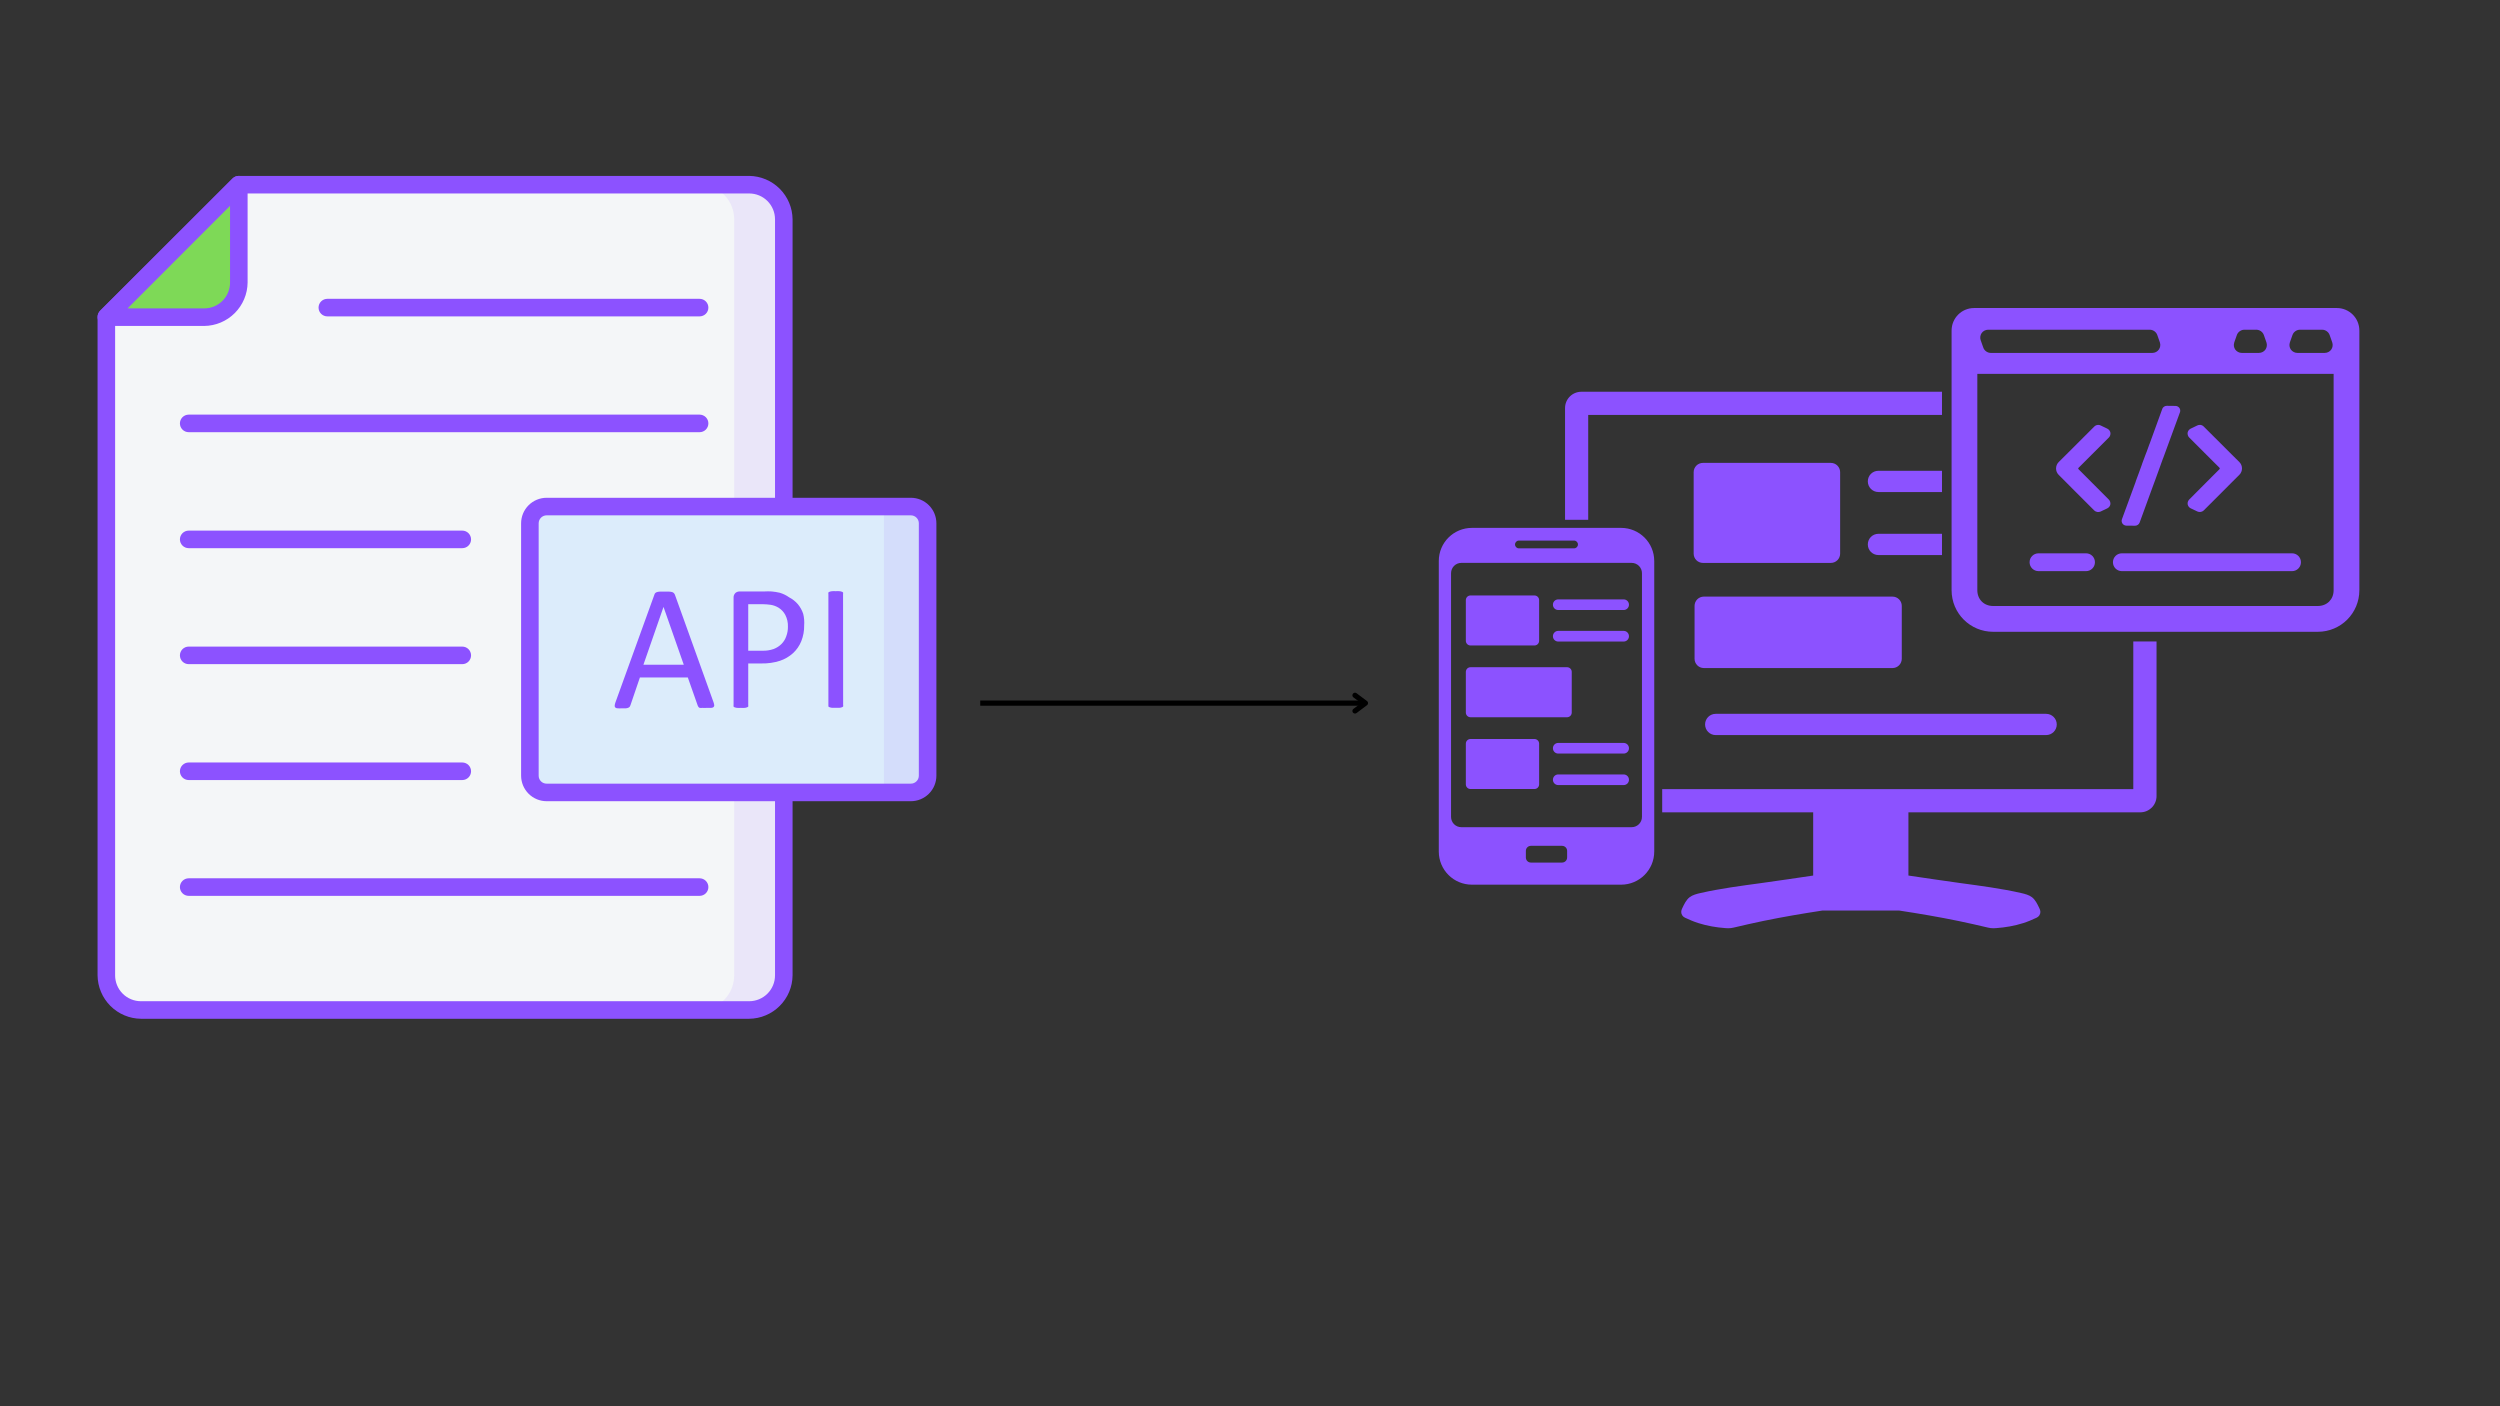 <svg xmlns="http://www.w3.org/2000/svg" xmlns:xlink="http://www.w3.org/1999/xlink" width="1920" zoomAndPan="magnify" viewBox="0 0 1440 810" height="1080" preserveAspectRatio="xMidYMid meet" version="1.0"><rect x="0" y="0" width="1440" height="810" fill="#333333" stroke="none"/><defs><filter x="0%" y="0%" width="100%" height="100%" id="b732347ff9"><feColorMatrix values="0 0 0 0 1 0 0 0 0 1 0 0 0 0 1 0 0 0 1 0" color-interpolation-filters="sRGB"/></filter><clipPath id="5ab0c2afd8"><path d="M 398 101 L 455 101 L 455 586.812 L 398 586.812 Z M 398 101 " clip-rule="nonzero"/></clipPath><mask id="220493120d"><g filter="url(#b732347ff9)"><rect x="-144" width="1728" fill="#000000" y="-81" height="972" fill-opacity="0.1"/></g></mask><clipPath id="b7961815b3"><rect x="0" width="57" y="0" height="486"/></clipPath><clipPath id="8a65572883"><path d="M 56 101 L 457 101 L 457 586.812 L 56 586.812 Z M 56 101 " clip-rule="nonzero"/></clipPath><mask id="81de060a88"><g filter="url(#b732347ff9)"><rect x="-144" width="1728" fill="#000000" y="-81" height="972" fill-opacity="0.1"/></g></mask><clipPath id="34a87d56c0"><rect x="0" width="32" y="0" height="173"/></clipPath><clipPath id="a3cd9df6eb"><path d="M 828.742 177 L 1358.992 177 L 1358.992 535 L 828.742 535 Z M 828.742 177 " clip-rule="nonzero"/></clipPath></defs><path fill="#f4f6f8" d="M 61.25 182.691 L 61.25 561.98 C 61.254 562.633 61.293 563.277 61.359 563.926 C 61.43 564.57 61.527 565.211 61.66 565.848 C 61.789 566.484 61.953 567.113 62.145 567.73 C 62.336 568.352 62.559 568.961 62.812 569.562 C 63.062 570.16 63.344 570.742 63.652 571.316 C 63.961 571.887 64.297 572.441 64.66 572.98 C 65.023 573.52 65.414 574.035 65.828 574.535 C 66.242 575.039 66.68 575.516 67.141 575.973 C 67.602 576.43 68.082 576.863 68.586 577.273 C 69.09 577.688 69.613 578.07 70.152 578.43 C 70.695 578.789 71.25 579.121 71.824 579.426 C 72.398 579.73 72.984 580.008 73.586 580.254 C 74.188 580.5 74.797 580.719 75.418 580.906 C 76.039 581.094 76.672 581.25 77.309 581.375 C 77.945 581.504 78.586 581.598 79.234 581.66 C 79.879 581.723 80.527 581.758 81.176 581.758 L 431.543 581.758 C 432.195 581.758 432.848 581.727 433.496 581.664 C 434.145 581.602 434.793 581.508 435.434 581.383 C 436.074 581.254 436.707 581.098 437.332 580.91 C 437.957 580.723 438.57 580.5 439.176 580.254 C 439.777 580.004 440.367 579.727 440.945 579.418 C 441.52 579.109 442.078 578.777 442.625 578.414 C 443.168 578.051 443.691 577.664 444.195 577.25 C 444.699 576.836 445.184 576.395 445.645 575.934 C 446.105 575.473 446.547 574.988 446.961 574.484 C 447.375 573.98 447.762 573.457 448.125 572.914 C 448.488 572.371 448.82 571.809 449.129 571.234 C 449.438 570.656 449.715 570.066 449.965 569.465 C 450.211 568.859 450.43 568.246 450.621 567.621 C 450.809 566.996 450.965 566.363 451.094 565.723 C 451.219 565.082 451.312 564.434 451.375 563.785 C 451.438 563.137 451.469 562.484 451.465 561.832 L 451.465 126.301 C 451.465 125.648 451.434 124.996 451.371 124.348 C 451.309 123.699 451.211 123.055 451.082 122.414 C 450.957 121.773 450.797 121.141 450.609 120.516 C 450.418 119.895 450.199 119.281 449.949 118.676 C 449.699 118.074 449.422 117.484 449.113 116.91 C 448.805 116.332 448.473 115.773 448.109 115.23 C 447.746 114.688 447.359 114.164 446.945 113.66 C 446.531 113.156 446.094 112.672 445.629 112.211 C 445.168 111.75 444.688 111.312 444.184 110.898 C 443.676 110.484 443.152 110.098 442.609 109.734 C 442.07 109.371 441.508 109.035 440.934 108.73 C 440.359 108.422 439.77 108.141 439.168 107.895 C 438.562 107.645 437.949 107.422 437.324 107.234 C 436.699 107.043 436.07 106.887 435.43 106.758 C 434.789 106.633 434.145 106.535 433.496 106.473 C 432.844 106.406 432.195 106.375 431.543 106.375 L 137.562 106.375 Z M 61.25 182.691 " fill-opacity="1" fill-rule="nonzero"/><g clip-path="url(#5ab0c2afd8)"><g mask="url(#220493120d)"><g transform="matrix(1, 0, 0, 1, 398, 101)"><g clip-path="url(#b7961815b3)"><path fill="#8c52ff" d="M 53.465 25.301 L 53.465 460.832 C 53.469 461.484 53.438 462.137 53.375 462.785 C 53.312 463.434 53.219 464.082 53.094 464.723 C 52.965 465.363 52.809 465.996 52.621 466.621 C 52.43 467.246 52.211 467.859 51.965 468.465 C 51.715 469.066 51.438 469.656 51.129 470.234 C 50.82 470.809 50.488 471.371 50.125 471.914 C 49.762 472.457 49.375 472.98 48.961 473.484 C 48.547 473.988 48.105 474.473 47.645 474.934 C 47.184 475.395 46.699 475.836 46.195 476.25 C 45.691 476.664 45.168 477.051 44.625 477.414 C 44.078 477.777 43.52 478.109 42.945 478.418 C 42.367 478.727 41.777 479.004 41.176 479.254 C 40.57 479.5 39.957 479.723 39.332 479.91 C 38.707 480.098 38.074 480.254 37.434 480.383 C 36.793 480.508 36.145 480.602 35.496 480.664 C 34.848 480.727 34.195 480.758 33.543 480.758 L 4.969 480.758 C 5.621 480.758 6.273 480.727 6.922 480.664 C 7.574 480.602 8.219 480.508 8.859 480.383 C 9.5 480.254 10.133 480.098 10.758 479.91 C 11.383 479.723 11.996 479.5 12.602 479.254 C 13.203 479.004 13.793 478.727 14.371 478.418 C 14.945 478.109 15.508 477.777 16.051 477.414 C 16.594 477.051 17.117 476.664 17.621 476.25 C 18.129 475.836 18.609 475.395 19.07 474.934 C 19.535 474.473 19.973 473.988 20.387 473.484 C 20.801 472.98 21.188 472.457 21.551 471.914 C 21.914 471.371 22.25 470.809 22.555 470.234 C 22.863 469.656 23.141 469.066 23.391 468.465 C 23.641 467.859 23.859 467.246 24.047 466.621 C 24.234 465.996 24.395 465.363 24.52 464.723 C 24.645 464.082 24.738 463.434 24.801 462.785 C 24.863 462.137 24.895 461.484 24.895 460.832 L 24.895 25.301 C 24.895 24.648 24.863 23.996 24.801 23.348 C 24.738 22.695 24.645 22.051 24.52 21.41 C 24.395 20.77 24.234 20.137 24.047 19.512 C 23.859 18.887 23.641 18.273 23.391 17.668 C 23.141 17.066 22.863 16.477 22.555 15.898 C 22.25 15.324 21.914 14.762 21.551 14.219 C 21.188 13.676 20.801 13.152 20.387 12.648 C 19.973 12.141 19.535 11.66 19.07 11.195 C 18.609 10.734 18.129 10.297 17.621 9.883 C 17.117 9.469 16.594 9.082 16.051 8.719 C 15.508 8.355 14.945 8.02 14.371 7.715 C 13.793 7.406 13.203 7.129 12.602 6.879 C 11.996 6.629 11.383 6.41 10.758 6.223 C 10.133 6.035 9.5 5.875 8.859 5.75 C 8.219 5.625 7.574 5.531 6.922 5.469 C 6.273 5.406 5.621 5.375 4.969 5.375 L 33.543 5.375 C 34.195 5.375 34.848 5.406 35.496 5.469 C 36.145 5.531 36.793 5.625 37.434 5.75 C 38.074 5.875 38.707 6.035 39.332 6.223 C 39.957 6.41 40.57 6.629 41.176 6.879 C 41.777 7.129 42.367 7.406 42.945 7.715 C 43.52 8.02 44.078 8.355 44.625 8.719 C 45.168 9.082 45.691 9.469 46.195 9.883 C 46.699 10.297 47.184 10.734 47.645 11.199 C 48.105 11.66 48.547 12.141 48.961 12.648 C 49.375 13.152 49.762 13.676 50.125 14.219 C 50.488 14.762 50.82 15.324 51.129 15.898 C 51.438 16.477 51.715 17.066 51.965 17.668 C 52.211 18.273 52.43 18.887 52.621 19.512 C 52.809 20.137 52.965 20.77 53.094 21.41 C 53.219 22.051 53.312 22.695 53.375 23.348 C 53.438 23.996 53.469 24.648 53.465 25.301 Z M 53.465 25.301 " fill-opacity="1" fill-rule="nonzero"/></g></g></g></g><g clip-path="url(#8a65572883)"><path fill="#8c52ff" d="M 431.543 586.812 L 81.176 586.812 C 80.359 586.805 79.547 586.754 78.738 586.664 C 77.926 586.578 77.121 586.449 76.324 586.285 C 75.523 586.117 74.734 585.914 73.957 585.672 C 73.18 585.43 72.414 585.148 71.66 584.832 C 70.91 584.516 70.176 584.164 69.457 583.777 C 68.742 583.387 68.043 582.965 67.367 582.512 C 66.691 582.055 66.035 581.57 65.406 581.051 C 64.777 580.531 64.176 579.984 63.598 579.41 C 63.02 578.832 62.473 578.23 61.957 577.598 C 61.438 576.969 60.949 576.316 60.496 575.641 C 60.039 574.961 59.617 574.266 59.23 573.547 C 58.844 572.832 58.492 572.098 58.176 571.344 C 57.859 570.594 57.578 569.828 57.336 569.051 C 57.094 568.27 56.891 567.48 56.723 566.684 C 56.555 565.887 56.43 565.082 56.34 564.27 C 56.254 563.457 56.203 562.645 56.195 561.832 L 56.195 182.539 C 56.191 181.867 56.316 181.219 56.57 180.598 C 56.824 179.973 57.188 179.426 57.66 178.949 L 133.973 102.785 C 134.98 101.828 136.176 101.34 137.562 101.32 L 431.543 101.32 C 432.355 101.328 433.168 101.379 433.98 101.465 C 434.793 101.555 435.598 101.684 436.395 101.848 C 437.191 102.016 437.98 102.219 438.762 102.461 C 439.539 102.703 440.305 102.984 441.055 103.301 C 441.809 103.617 442.543 103.969 443.258 104.355 C 443.977 104.742 444.672 105.164 445.352 105.621 C 446.027 106.074 446.68 106.562 447.309 107.082 C 447.941 107.598 448.543 108.148 449.121 108.723 C 449.695 109.301 450.242 109.902 450.762 110.531 C 451.281 111.164 451.766 111.816 452.223 112.492 C 452.676 113.168 453.098 113.867 453.488 114.582 C 453.875 115.301 454.227 116.035 454.543 116.789 C 454.859 117.539 455.141 118.305 455.383 119.082 C 455.625 119.863 455.828 120.648 455.996 121.449 C 456.16 122.246 456.289 123.051 456.375 123.863 C 456.465 124.672 456.516 125.484 456.523 126.301 L 456.523 561.832 C 456.516 562.645 456.465 563.457 456.375 564.27 C 456.289 565.082 456.16 565.887 455.996 566.684 C 455.828 567.48 455.625 568.27 455.383 569.051 C 455.141 569.828 454.859 570.594 454.543 571.344 C 454.227 572.098 453.875 572.832 453.488 573.547 C 453.098 574.266 452.676 574.965 452.223 575.641 C 451.766 576.316 451.281 576.969 450.762 577.598 C 450.242 578.23 449.695 578.832 449.121 579.41 C 448.543 579.984 447.941 580.531 447.309 581.051 C 446.68 581.57 446.027 582.055 445.352 582.512 C 444.672 582.965 443.977 583.387 443.258 583.777 C 442.543 584.164 441.809 584.516 441.055 584.832 C 440.305 585.148 439.539 585.43 438.762 585.672 C 437.98 585.914 437.191 586.117 436.395 586.285 C 435.598 586.449 434.793 586.578 433.98 586.664 C 433.168 586.754 432.355 586.805 431.543 586.812 Z M 66.309 184.762 L 66.309 561.832 C 66.309 562.805 66.402 563.773 66.594 564.73 C 66.785 565.688 67.066 566.617 67.441 567.52 C 67.812 568.422 68.27 569.277 68.812 570.09 C 69.355 570.902 69.973 571.652 70.664 572.344 C 71.352 573.035 72.105 573.652 72.914 574.191 C 73.727 574.734 74.586 575.191 75.484 575.566 C 76.387 575.941 77.316 576.223 78.277 576.414 C 79.234 576.602 80.199 576.699 81.176 576.699 L 431.543 576.699 C 432.516 576.699 433.484 576.602 434.441 576.414 C 435.398 576.223 436.328 575.941 437.23 575.566 C 438.133 575.191 438.988 574.734 439.801 574.191 C 440.613 573.652 441.363 573.035 442.055 572.344 C 442.746 571.652 443.359 570.902 443.902 570.09 C 444.445 569.277 444.902 568.422 445.277 567.52 C 445.652 566.617 445.934 565.688 446.125 564.73 C 446.312 563.773 446.41 562.805 446.41 561.832 L 446.41 126.301 C 446.41 125.324 446.312 124.359 446.125 123.402 C 445.934 122.445 445.652 121.516 445.277 120.613 C 444.902 119.711 444.445 118.852 443.902 118.043 C 443.359 117.23 442.746 116.477 442.055 115.789 C 441.363 115.098 440.613 114.48 439.801 113.938 C 438.988 113.398 438.133 112.938 437.23 112.566 C 436.328 112.191 435.398 111.91 434.441 111.719 C 433.484 111.527 432.516 111.434 431.543 111.434 L 139.688 111.434 Z M 66.309 184.762 " fill-opacity="1" fill-rule="nonzero"/></g><path fill="#7ed957" d="M 61.25 182.691 L 117.641 182.691 C 118.293 182.691 118.941 182.66 119.594 182.598 C 120.242 182.535 120.891 182.441 121.531 182.316 C 122.172 182.188 122.805 182.031 123.43 181.844 C 124.055 181.656 124.668 181.438 125.273 181.188 C 125.875 180.938 126.465 180.66 127.043 180.352 C 127.617 180.043 128.176 179.711 128.723 179.348 C 129.266 178.984 129.789 178.598 130.293 178.184 C 130.797 177.77 131.281 177.332 131.742 176.867 C 132.203 176.406 132.645 175.922 133.059 175.418 C 133.473 174.914 133.859 174.391 134.223 173.848 C 134.586 173.305 134.918 172.742 135.227 172.168 C 135.535 171.59 135.812 171 136.062 170.398 C 136.309 169.793 136.527 169.18 136.719 168.555 C 136.906 167.93 137.062 167.297 137.191 166.656 C 137.316 166.016 137.41 165.367 137.473 164.719 C 137.535 164.07 137.566 163.418 137.562 162.766 L 137.562 106.375 Z M 61.25 182.691 " fill-opacity="1" fill-rule="nonzero"/><path fill="#8c52ff" d="M 117.641 187.746 L 61.25 187.746 C 60.75 187.746 60.262 187.668 59.785 187.523 C 59.309 187.375 58.863 187.164 58.449 186.883 C 58.035 186.605 57.672 186.273 57.355 185.883 C 57.039 185.496 56.789 185.074 56.598 184.613 C 56.406 184.152 56.281 183.672 56.23 183.176 C 56.18 182.68 56.199 182.184 56.293 181.695 C 56.387 181.203 56.551 180.738 56.785 180.297 C 57.016 179.852 57.309 179.453 57.66 179.098 L 133.973 102.785 C 134.328 102.434 134.727 102.145 135.172 101.91 C 135.613 101.676 136.078 101.516 136.57 101.418 C 137.059 101.324 137.555 101.305 138.051 101.355 C 138.547 101.406 139.027 101.531 139.484 101.723 C 139.949 101.914 140.371 102.164 140.758 102.48 C 141.145 102.797 141.48 103.16 141.758 103.574 C 142.039 103.988 142.25 104.434 142.398 104.91 C 142.543 105.391 142.617 105.875 142.621 106.375 L 142.621 162.766 C 142.613 163.578 142.562 164.395 142.473 165.203 C 142.387 166.016 142.258 166.82 142.094 167.617 C 141.926 168.414 141.723 169.203 141.48 169.984 C 141.238 170.762 140.957 171.527 140.641 172.277 C 140.324 173.031 139.973 173.766 139.582 174.48 C 139.195 175.199 138.773 175.898 138.32 176.574 C 137.863 177.25 137.379 177.902 136.859 178.531 C 136.34 179.164 135.793 179.766 135.219 180.344 C 134.641 180.918 134.039 181.469 133.406 181.984 C 132.777 182.504 132.125 182.988 131.449 183.445 C 130.77 183.902 130.074 184.32 129.355 184.711 C 128.641 185.098 127.906 185.449 127.152 185.766 C 126.402 186.082 125.637 186.363 124.859 186.605 C 124.078 186.848 123.289 187.051 122.492 187.219 C 121.695 187.383 120.891 187.512 120.078 187.602 C 119.266 187.688 118.453 187.738 117.641 187.746 Z M 73.488 177.633 L 117.641 177.633 C 118.613 177.633 119.582 177.539 120.539 177.348 C 121.496 177.156 122.426 176.875 123.328 176.5 C 124.23 176.129 125.086 175.668 125.898 175.125 C 126.711 174.586 127.461 173.969 128.152 173.277 C 128.844 172.586 129.457 171.836 130 171.023 C 130.543 170.211 131 169.355 131.375 168.453 C 131.75 167.551 132.031 166.621 132.223 165.664 C 132.41 164.707 132.508 163.742 132.508 162.766 L 132.508 118.562 Z M 73.488 177.633 " fill-opacity="1" fill-rule="nonzero"/><path fill="#8c52ff" d="M 402.969 182.234 L 188.543 182.234 C 188.211 182.234 187.879 182.203 187.555 182.137 C 187.23 182.074 186.914 181.977 186.605 181.848 C 186.301 181.723 186.008 181.566 185.73 181.383 C 185.457 181.199 185.199 180.988 184.965 180.754 C 184.73 180.52 184.52 180.262 184.336 179.988 C 184.152 179.711 183.996 179.418 183.867 179.113 C 183.742 178.805 183.645 178.488 183.582 178.164 C 183.516 177.84 183.484 177.508 183.484 177.176 C 183.484 176.844 183.516 176.516 183.582 176.191 C 183.645 175.863 183.742 175.547 183.867 175.242 C 183.996 174.934 184.152 174.645 184.336 174.367 C 184.52 174.09 184.73 173.836 184.965 173.602 C 185.199 173.367 185.457 173.156 185.73 172.973 C 186.008 172.789 186.301 172.633 186.605 172.504 C 186.914 172.379 187.23 172.281 187.555 172.219 C 187.879 172.152 188.211 172.121 188.543 172.121 L 402.969 172.121 C 403.301 172.121 403.629 172.152 403.953 172.219 C 404.281 172.281 404.598 172.379 404.902 172.504 C 405.211 172.633 405.5 172.789 405.777 172.973 C 406.055 173.156 406.309 173.367 406.543 173.602 C 406.777 173.836 406.988 174.09 407.172 174.367 C 407.355 174.645 407.512 174.934 407.641 175.242 C 407.766 175.547 407.863 175.863 407.93 176.191 C 407.992 176.516 408.023 176.844 408.023 177.176 C 408.023 177.508 407.992 177.84 407.93 178.164 C 407.863 178.488 407.766 178.805 407.641 179.113 C 407.512 179.418 407.355 179.711 407.172 179.988 C 406.988 180.262 406.777 180.52 406.543 180.754 C 406.309 180.988 406.055 181.199 405.777 181.383 C 405.5 181.566 405.211 181.723 404.902 181.848 C 404.598 181.977 404.281 182.074 403.953 182.137 C 403.629 182.203 403.301 182.234 402.969 182.234 Z M 402.969 182.234 " fill-opacity="1" fill-rule="nonzero"/><path fill="#8c52ff" d="M 402.969 248.941 L 108.688 248.941 C 108.355 248.941 108.027 248.906 107.699 248.844 C 107.375 248.777 107.059 248.68 106.754 248.555 C 106.445 248.426 106.152 248.273 105.879 248.086 C 105.602 247.902 105.348 247.691 105.113 247.457 C 104.875 247.223 104.668 246.969 104.484 246.691 C 104.297 246.414 104.141 246.125 104.016 245.816 C 103.887 245.512 103.793 245.195 103.727 244.867 C 103.664 244.543 103.629 244.215 103.629 243.883 C 103.629 243.551 103.664 243.223 103.727 242.895 C 103.793 242.57 103.887 242.254 104.016 241.945 C 104.141 241.641 104.297 241.348 104.484 241.074 C 104.668 240.797 104.875 240.539 105.113 240.305 C 105.348 240.07 105.602 239.863 105.879 239.676 C 106.152 239.492 106.445 239.336 106.754 239.211 C 107.059 239.082 107.375 238.988 107.699 238.922 C 108.027 238.855 108.355 238.824 108.688 238.824 L 402.969 238.824 C 403.301 238.824 403.629 238.855 403.953 238.922 C 404.281 238.988 404.598 239.082 404.902 239.211 C 405.211 239.336 405.5 239.492 405.777 239.676 C 406.055 239.863 406.309 240.07 406.543 240.305 C 406.777 240.539 406.988 240.797 407.172 241.074 C 407.355 241.348 407.512 241.641 407.641 241.945 C 407.766 242.254 407.863 242.57 407.93 242.895 C 407.992 243.223 408.023 243.551 408.023 243.883 C 408.023 244.215 407.992 244.543 407.93 244.867 C 407.863 245.195 407.766 245.512 407.641 245.816 C 407.512 246.125 407.355 246.414 407.172 246.691 C 406.988 246.969 406.777 247.223 406.543 247.457 C 406.309 247.691 406.055 247.902 405.777 248.086 C 405.5 248.273 405.211 248.426 404.902 248.555 C 404.598 248.68 404.281 248.777 403.953 248.844 C 403.629 248.906 403.301 248.941 402.969 248.941 Z M 402.969 248.941 " fill-opacity="1" fill-rule="nonzero"/><path fill="#8c52ff" d="M 266.27 315.746 L 108.688 315.746 C 108.355 315.746 108.027 315.715 107.699 315.648 C 107.375 315.582 107.059 315.488 106.754 315.359 C 106.445 315.234 106.152 315.078 105.879 314.895 C 105.602 314.707 105.348 314.5 105.113 314.266 C 104.875 314.031 104.668 313.773 104.484 313.496 C 104.297 313.223 104.141 312.93 104.016 312.625 C 103.887 312.316 103.793 312 103.727 311.676 C 103.664 311.348 103.629 311.02 103.629 310.688 C 103.629 310.355 103.664 310.027 103.727 309.703 C 103.793 309.375 103.887 309.059 104.016 308.754 C 104.141 308.445 104.297 308.156 104.484 307.879 C 104.668 307.602 104.875 307.348 105.113 307.113 C 105.348 306.879 105.602 306.668 105.879 306.484 C 106.152 306.301 106.445 306.145 106.754 306.016 C 107.059 305.891 107.375 305.793 107.699 305.727 C 108.027 305.664 108.355 305.633 108.688 305.633 L 266.27 305.633 C 266.602 305.633 266.934 305.664 267.258 305.727 C 267.582 305.793 267.898 305.891 268.207 306.016 C 268.512 306.145 268.805 306.301 269.082 306.484 C 269.355 306.668 269.613 306.879 269.848 307.113 C 270.082 307.348 270.293 307.602 270.477 307.879 C 270.66 308.156 270.816 308.445 270.941 308.754 C 271.07 309.059 271.168 309.375 271.23 309.703 C 271.297 310.027 271.328 310.355 271.328 310.688 C 271.328 311.02 271.297 311.348 271.23 311.676 C 271.168 312 271.07 312.316 270.941 312.625 C 270.816 312.93 270.66 313.223 270.477 313.496 C 270.293 313.773 270.082 314.031 269.848 314.266 C 269.613 314.5 269.355 314.707 269.082 314.895 C 268.805 315.078 268.512 315.234 268.207 315.359 C 267.898 315.488 267.582 315.582 267.258 315.648 C 266.934 315.715 266.602 315.746 266.27 315.746 Z M 266.27 315.746 " fill-opacity="1" fill-rule="nonzero"/><path fill="#8c52ff" d="M 266.27 382.551 L 108.688 382.551 C 108.355 382.551 108.027 382.52 107.699 382.453 C 107.375 382.391 107.059 382.293 106.754 382.168 C 106.445 382.039 106.152 381.883 105.879 381.699 C 105.602 381.516 105.348 381.305 105.113 381.07 C 104.875 380.836 104.668 380.578 104.484 380.305 C 104.297 380.027 104.141 379.738 104.016 379.43 C 103.887 379.121 103.793 378.805 103.727 378.48 C 103.664 378.156 103.629 377.828 103.629 377.496 C 103.629 377.164 103.664 376.832 103.727 376.508 C 103.793 376.184 103.887 375.867 104.016 375.559 C 104.141 375.254 104.297 374.961 104.484 374.684 C 104.668 374.41 104.875 374.152 105.113 373.918 C 105.348 373.684 105.602 373.473 105.879 373.289 C 106.152 373.105 106.445 372.949 106.754 372.82 C 107.059 372.695 107.375 372.598 107.699 372.535 C 108.027 372.469 108.355 372.438 108.688 372.438 L 266.27 372.438 C 266.602 372.438 266.934 372.469 267.258 372.535 C 267.582 372.598 267.898 372.695 268.207 372.82 C 268.512 372.949 268.805 373.105 269.082 373.289 C 269.355 373.473 269.613 373.684 269.848 373.918 C 270.082 374.152 270.293 374.41 270.477 374.684 C 270.66 374.961 270.816 375.254 270.941 375.559 C 271.07 375.867 271.168 376.184 271.23 376.508 C 271.297 376.832 271.328 377.164 271.328 377.496 C 271.328 377.828 271.297 378.156 271.23 378.48 C 271.168 378.805 271.07 379.121 270.941 379.43 C 270.816 379.738 270.66 380.027 270.477 380.305 C 270.293 380.578 270.082 380.836 269.848 381.07 C 269.613 381.305 269.355 381.516 269.082 381.699 C 268.805 381.883 268.512 382.039 268.207 382.168 C 267.898 382.293 267.582 382.391 267.258 382.453 C 266.934 382.52 266.602 382.551 266.27 382.551 Z M 266.27 382.551 " fill-opacity="1" fill-rule="nonzero"/><path fill="#8c52ff" d="M 266.27 449.309 L 108.688 449.309 C 108.355 449.309 108.027 449.273 107.699 449.211 C 107.375 449.145 107.059 449.051 106.754 448.922 C 106.445 448.793 106.152 448.641 105.879 448.453 C 105.602 448.27 105.348 448.059 105.113 447.824 C 104.875 447.59 104.668 447.336 104.484 447.059 C 104.297 446.785 104.141 446.492 104.016 446.184 C 103.887 445.879 103.793 445.562 103.727 445.234 C 103.664 444.91 103.629 444.582 103.629 444.25 C 103.629 443.918 103.664 443.59 103.727 443.262 C 103.793 442.938 103.887 442.621 104.016 442.312 C 104.141 442.008 104.297 441.715 104.484 441.441 C 104.668 441.164 104.875 440.91 105.113 440.672 C 105.348 440.438 105.602 440.23 105.879 440.043 C 106.152 439.859 106.445 439.703 106.754 439.578 C 107.059 439.449 107.375 439.355 107.699 439.289 C 108.027 439.227 108.355 439.191 108.688 439.191 L 266.27 439.191 C 266.602 439.191 266.934 439.227 267.258 439.289 C 267.582 439.355 267.898 439.449 268.207 439.578 C 268.512 439.703 268.805 439.859 269.082 440.043 C 269.355 440.23 269.613 440.438 269.848 440.672 C 270.082 440.91 270.293 441.164 270.477 441.441 C 270.66 441.715 270.816 442.008 270.941 442.312 C 271.07 442.621 271.168 442.938 271.23 443.262 C 271.297 443.59 271.328 443.918 271.328 444.25 C 271.328 444.582 271.297 444.91 271.23 445.234 C 271.168 445.562 271.07 445.879 270.941 446.184 C 270.816 446.492 270.66 446.785 270.477 447.059 C 270.293 447.336 270.082 447.59 269.848 447.824 C 269.613 448.059 269.355 448.27 269.082 448.453 C 268.805 448.641 268.512 448.793 268.207 448.922 C 267.898 449.051 267.582 449.145 267.258 449.211 C 266.934 449.273 266.602 449.309 266.27 449.309 Z M 266.27 449.309 " fill-opacity="1" fill-rule="nonzero"/><path fill="#8c52ff" d="M 402.969 516.012 L 108.688 516.012 C 108.355 516.012 108.027 515.98 107.699 515.914 C 107.375 515.852 107.059 515.754 106.754 515.625 C 106.445 515.5 106.152 515.344 105.879 515.16 C 105.602 514.977 105.348 514.766 105.113 514.531 C 104.875 514.297 104.668 514.039 104.484 513.766 C 104.297 513.488 104.141 513.195 104.016 512.891 C 103.887 512.582 103.793 512.266 103.727 511.941 C 103.664 511.617 103.629 511.285 103.629 510.953 C 103.629 510.621 103.664 510.293 103.727 509.969 C 103.793 509.641 103.887 509.324 104.016 509.02 C 104.141 508.711 104.297 508.422 104.484 508.145 C 104.668 507.867 104.875 507.613 105.113 507.379 C 105.348 507.145 105.602 506.934 105.879 506.75 C 106.152 506.566 106.445 506.41 106.754 506.281 C 107.059 506.156 107.375 506.059 107.699 505.996 C 108.027 505.93 108.355 505.898 108.688 505.898 L 402.969 505.898 C 403.301 505.898 403.629 505.93 403.953 505.996 C 404.281 506.059 404.598 506.156 404.902 506.281 C 405.211 506.41 405.5 506.566 405.777 506.75 C 406.055 506.934 406.309 507.145 406.543 507.379 C 406.777 507.613 406.988 507.867 407.172 508.145 C 407.355 508.422 407.512 508.711 407.641 509.02 C 407.766 509.324 407.863 509.641 407.93 509.969 C 407.992 510.293 408.023 510.621 408.023 510.953 C 408.023 511.285 407.992 511.617 407.93 511.941 C 407.863 512.266 407.766 512.582 407.641 512.891 C 407.512 513.195 407.355 513.488 407.172 513.766 C 406.988 514.039 406.777 514.297 406.543 514.531 C 406.309 514.766 406.055 514.977 405.777 515.16 C 405.5 515.344 405.211 515.5 404.902 515.625 C 404.598 515.754 404.281 515.852 403.953 515.914 C 403.629 515.98 403.301 516.012 402.969 516.012 Z M 402.969 516.012 " fill-opacity="1" fill-rule="nonzero"/><path fill="#dcecfb" d="M 314.871 291.773 L 524.645 291.773 C 525.277 291.773 525.906 291.836 526.527 291.961 C 527.152 292.082 527.754 292.266 528.34 292.508 C 528.926 292.754 529.484 293.051 530.012 293.402 C 530.539 293.754 531.027 294.156 531.477 294.602 C 531.922 295.051 532.324 295.539 532.676 296.066 C 533.027 296.594 533.324 297.152 533.57 297.738 C 533.812 298.324 533.996 298.926 534.117 299.551 C 534.242 300.172 534.305 300.801 534.305 301.434 L 534.305 446.828 C 534.305 447.465 534.242 448.09 534.117 448.715 C 533.996 449.336 533.812 449.938 533.57 450.523 C 533.324 451.109 533.027 451.668 532.676 452.195 C 532.324 452.723 531.922 453.211 531.477 453.66 C 531.027 454.109 530.539 454.508 530.012 454.859 C 529.484 455.211 528.926 455.512 528.34 455.754 C 527.754 455.996 527.152 456.18 526.527 456.301 C 525.906 456.426 525.277 456.488 524.645 456.488 L 314.871 456.488 C 314.238 456.488 313.609 456.426 312.988 456.301 C 312.363 456.18 311.762 455.996 311.176 455.754 C 310.59 455.512 310.031 455.211 309.504 454.859 C 308.977 454.508 308.488 454.109 308.039 453.66 C 307.594 453.211 307.191 452.723 306.84 452.195 C 306.488 451.668 306.188 451.109 305.945 450.523 C 305.703 449.938 305.52 449.336 305.398 448.715 C 305.273 448.09 305.211 447.465 305.211 446.828 L 305.211 301.434 C 305.211 300.801 305.273 300.172 305.398 299.551 C 305.52 298.926 305.703 298.324 305.945 297.738 C 306.188 297.152 306.488 296.594 306.84 296.066 C 307.191 295.539 307.594 295.051 308.039 294.602 C 308.488 294.156 308.977 293.754 309.504 293.402 C 310.031 293.051 310.59 292.754 311.176 292.508 C 311.762 292.266 312.363 292.082 312.988 291.961 C 313.609 291.836 314.238 291.773 314.871 291.773 Z M 314.871 291.773 " fill-opacity="1" fill-rule="nonzero"/><g mask="url(#81de060a88)"><g transform="matrix(1, 0, 0, 1, 504, 288)"><g clip-path="url(#34a87d56c0)"><path fill="#8c52ff" d="M 30.305 13.434 L 30.305 158.777 C 30.301 159.41 30.234 160.039 30.109 160.66 C 29.984 161.281 29.801 161.883 29.555 162.469 C 29.312 163.051 29.012 163.605 28.66 164.133 C 28.309 164.66 27.906 165.145 27.461 165.594 C 27.012 166.043 26.523 166.441 26 166.793 C 25.473 167.148 24.918 167.445 24.332 167.688 C 23.75 167.934 23.145 168.117 22.527 168.242 C 21.906 168.371 21.277 168.434 20.645 168.438 L 5.168 168.438 L 5.168 3.773 L 20.645 3.773 C 21.277 3.773 21.906 3.836 22.527 3.961 C 23.152 4.082 23.754 4.266 24.34 4.508 C 24.926 4.754 25.484 5.051 26.012 5.402 C 26.539 5.754 27.027 6.156 27.477 6.602 C 27.922 7.051 28.324 7.539 28.676 8.066 C 29.027 8.594 29.324 9.152 29.57 9.738 C 29.812 10.324 29.996 10.926 30.117 11.551 C 30.242 12.172 30.305 12.801 30.305 13.434 Z M 30.305 13.434 " fill-opacity="1" fill-rule="nonzero"/></g></g></g><path fill="#8c52ff" d="M 524.645 461.496 L 314.871 461.496 C 313.906 461.496 312.949 461.402 312 461.211 C 311.051 461.023 310.133 460.746 309.238 460.375 C 308.348 460.004 307.5 459.551 306.695 459.016 C 305.891 458.477 305.148 457.867 304.465 457.184 C 303.781 456.5 303.172 455.758 302.633 454.953 C 302.098 454.152 301.645 453.305 301.273 452.41 C 300.906 451.516 300.625 450.598 300.438 449.648 C 300.25 448.703 300.152 447.746 300.152 446.777 L 300.152 301.434 C 300.152 300.469 300.25 299.512 300.438 298.562 C 300.625 297.613 300.906 296.695 301.273 295.801 C 301.645 294.91 302.098 294.062 302.633 293.258 C 303.172 292.453 303.781 291.711 304.465 291.027 C 305.148 290.344 305.891 289.734 306.695 289.195 C 307.5 288.66 308.348 288.207 309.238 287.836 C 310.133 287.469 311.051 287.188 312 287 C 312.949 286.812 313.906 286.719 314.871 286.719 L 524.645 286.719 C 525.609 286.719 526.566 286.812 527.516 287 C 528.465 287.188 529.383 287.469 530.277 287.836 C 531.168 288.207 532.016 288.66 532.82 289.195 C 533.625 289.734 534.367 290.344 535.051 291.027 C 535.734 291.711 536.344 292.453 536.883 293.258 C 537.418 294.062 537.871 294.91 538.242 295.801 C 538.609 296.695 538.891 297.613 539.078 298.562 C 539.266 299.512 539.359 300.469 539.363 301.434 L 539.363 446.777 C 539.359 447.746 539.266 448.703 539.078 449.648 C 538.891 450.598 538.609 451.516 538.242 452.41 C 537.871 453.305 537.418 454.152 536.883 454.953 C 536.344 455.758 535.734 456.5 535.051 457.184 C 534.367 457.867 533.625 458.477 532.82 459.016 C 532.016 459.551 531.168 460.004 530.277 460.375 C 529.383 460.746 528.465 461.023 527.516 461.211 C 526.566 461.402 525.609 461.496 524.645 461.496 Z M 314.871 296.832 C 314.57 296.832 314.27 296.859 313.973 296.918 C 313.676 296.98 313.391 297.066 313.109 297.184 C 312.832 297.297 312.566 297.438 312.312 297.605 C 312.062 297.773 311.832 297.965 311.617 298.18 C 311.402 298.395 311.211 298.625 311.043 298.875 C 310.875 299.129 310.734 299.395 310.617 299.672 C 310.504 299.953 310.418 300.238 310.355 300.535 C 310.297 300.832 310.27 301.133 310.27 301.434 L 310.27 446.777 C 310.266 447.082 310.293 447.383 310.348 447.68 C 310.406 447.977 310.492 448.266 310.605 448.547 C 310.719 448.828 310.859 449.094 311.027 449.348 C 311.195 449.602 311.387 449.832 311.602 450.047 C 311.816 450.262 312.051 450.453 312.301 450.621 C 312.555 450.789 312.82 450.93 313.102 451.043 C 313.383 451.16 313.672 451.242 313.969 451.301 C 314.266 451.355 314.566 451.383 314.871 451.379 L 524.645 451.379 C 524.945 451.379 525.246 451.352 525.543 451.293 C 525.84 451.234 526.125 451.145 526.406 451.031 C 526.684 450.914 526.949 450.773 527.203 450.605 C 527.453 450.438 527.684 450.246 527.898 450.031 C 528.113 449.82 528.305 449.586 528.473 449.336 C 528.641 449.082 528.781 448.82 528.898 448.539 C 529.012 448.262 529.098 447.973 529.16 447.676 C 529.219 447.379 529.246 447.082 529.246 446.777 L 529.246 301.434 C 529.246 301.133 529.219 300.832 529.16 300.535 C 529.098 300.238 529.012 299.953 528.898 299.672 C 528.781 299.395 528.641 299.129 528.473 298.875 C 528.305 298.625 528.113 298.395 527.898 298.18 C 527.684 297.965 527.453 297.773 527.203 297.605 C 526.949 297.438 526.684 297.297 526.406 297.184 C 526.125 297.066 525.84 296.98 525.543 296.918 C 525.246 296.859 524.945 296.832 524.645 296.832 Z M 314.871 296.832 " fill-opacity="1" fill-rule="nonzero"/><path fill="#8c52ff" d="M 410.957 404.398 C 411.172 404.992 411.324 405.598 411.414 406.219 C 411.426 406.629 411.293 406.984 411.008 407.281 C 410.602 407.574 410.145 407.727 409.645 407.738 L 407.062 407.738 C 406.223 407.797 405.379 407.797 404.535 407.738 C 404.047 407.809 403.559 407.809 403.07 407.738 C 402.785 407.66 402.551 407.508 402.359 407.281 C 402.176 407.031 402.023 406.762 401.906 406.473 L 396.191 390.238 L 368.578 390.238 L 363.117 406.27 C 363.023 406.559 362.887 406.828 362.711 407.078 C 362.5 407.32 362.25 407.508 361.953 407.637 C 361.5 407.832 361.027 407.949 360.539 407.988 L 358.211 407.988 C 357.387 408.051 356.559 408.051 355.734 407.988 C 355.242 407.988 354.805 407.84 354.418 407.535 C 354.125 407.238 354.008 406.883 354.062 406.473 C 354.109 405.844 354.242 405.238 354.469 404.652 L 376.922 342.551 C 377.02 342.191 377.188 341.871 377.43 341.59 C 377.73 341.34 378.066 341.152 378.441 341.031 C 378.969 340.879 379.508 340.793 380.059 340.777 C 380.918 340.723 381.777 340.723 382.637 340.777 C 383.547 340.719 384.457 340.719 385.367 340.777 C 385.969 340.797 386.559 340.879 387.137 341.031 C 387.531 341.141 387.871 341.34 388.148 341.637 C 388.422 341.914 388.625 342.234 388.758 342.598 Z M 382.184 349.578 L 370.602 382.906 L 393.863 382.906 Z M 382.184 349.578 " fill-opacity="1" fill-rule="nonzero"/><path fill="#8c52ff" d="M 463.199 360.25 C 463.254 363.395 462.695 366.43 461.531 369.352 C 460.453 371.996 458.871 374.289 456.777 376.23 C 454.566 378.215 452.055 379.68 449.242 380.629 C 445.766 381.719 442.211 382.227 438.57 382.148 L 430.984 382.148 L 430.984 406.219 C 431.066 406.473 431.066 406.727 430.984 406.977 C 430.785 407.215 430.531 407.367 430.227 407.434 C 429.805 407.609 429.367 407.711 428.91 407.738 C 428.188 407.797 427.461 407.797 426.738 407.738 C 426.027 407.797 425.32 407.797 424.613 407.738 C 424.141 407.707 423.688 407.605 423.246 407.434 C 422.945 407.383 422.711 407.23 422.539 406.977 C 422.457 406.727 422.457 406.473 422.539 406.219 L 422.539 344.52 C 422.484 343.969 422.547 343.434 422.734 342.91 C 422.922 342.387 423.211 341.93 423.602 341.539 C 424.309 340.965 425.117 340.676 426.027 340.676 L 440.34 340.676 C 441.723 340.598 443.105 340.598 444.488 340.676 C 446.074 340.82 447.641 341.074 449.191 341.438 C 451.121 342.023 452.906 342.898 454.551 344.066 C 456.496 345.07 458.184 346.402 459.609 348.062 C 460.965 349.711 461.977 351.547 462.645 353.574 C 463.184 355.77 463.367 357.996 463.199 360.25 Z M 453.844 361.008 C 453.93 358.602 453.422 356.324 452.328 354.18 C 451.418 352.484 450.152 351.121 448.535 350.086 C 447.098 349.203 445.547 348.629 443.879 348.363 C 442.336 348.148 440.785 348.031 439.227 348.012 L 430.984 348.012 L 430.984 374.812 L 439.027 374.812 C 441.316 374.898 443.539 374.559 445.703 373.801 C 447.387 373.152 448.867 372.191 450.152 370.918 C 451.398 369.66 452.309 368.195 452.883 366.52 C 453.547 364.742 453.867 362.906 453.844 361.008 Z M 453.844 361.008 " fill-opacity="1" fill-rule="nonzero"/><path fill="#8c52ff" d="M 485.652 406.168 C 485.738 406.422 485.738 406.676 485.652 406.926 C 485.465 407.152 485.23 407.305 484.945 407.383 C 484.488 407.559 484.02 407.66 483.531 407.688 C 482.82 407.746 482.113 407.746 481.406 407.688 C 480.699 407.742 479.988 407.742 479.281 407.688 C 478.809 407.66 478.355 407.562 477.914 407.383 C 477.609 407.316 477.359 407.164 477.156 406.926 C 477.098 406.676 477.098 406.422 477.156 406.168 L 477.156 342.043 C 477.078 341.789 477.078 341.539 477.156 341.285 C 477.359 341.047 477.609 340.895 477.914 340.828 C 478.375 340.66 478.844 340.559 479.332 340.527 C 480.008 340.465 480.68 340.465 481.355 340.527 C 482.062 340.465 482.77 340.465 483.48 340.527 C 483.969 340.551 484.438 340.652 484.895 340.828 C 485.18 340.906 485.414 341.059 485.602 341.285 C 485.688 341.539 485.688 341.789 485.602 342.043 Z M 485.652 406.168 " fill-opacity="1" fill-rule="nonzero"/><g clip-path="url(#a3cd9df6eb)"><path fill="#8c52ff" d="M 1137.105 177.422 C 1129.898 177.422 1124.113 183.219 1124.113 190.414 L 1124.113 339.957 C 1124.113 353.238 1134.805 363.914 1148.07 363.914 L 1335.035 363.914 C 1348.312 363.914 1358.992 353.238 1358.992 339.957 L 1358.992 190.414 C 1358.992 183.219 1353.207 177.422 1346 177.422 Z M 1145.133 189.922 L 1238.324 189.922 C 1240.18 189.922 1241.973 191.199 1242.59 192.957 L 1244.094 197.223 L 1244.094 197.246 C 1244.566 198.609 1244.336 200.164 1243.504 201.344 C 1242.672 202.527 1241.238 203.273 1239.805 203.273 L 1146.648 203.273 C 1144.793 203.273 1143 201.996 1142.383 200.238 L 1140.867 195.945 C 1140.395 194.586 1140.613 193.031 1141.434 191.848 C 1142.25 190.668 1143.699 189.922 1145.133 189.922 Z M 1292.711 189.922 L 1299.699 189.922 C 1301.555 189.922 1303.352 191.199 1303.965 192.957 L 1305.473 197.223 L 1305.473 197.246 C 1305.941 198.609 1305.727 200.164 1304.906 201.344 C 1304.086 202.527 1302.629 203.273 1301.18 203.273 L 1291.203 203.273 C 1289.77 203.273 1288.336 202.516 1287.504 201.344 C 1286.672 200.176 1286.469 198.609 1286.938 197.246 L 1286.938 197.211 L 1288.445 192.945 C 1289.059 191.199 1290.855 189.922 1292.711 189.922 Z M 1324.719 189.922 L 1337.602 189.922 C 1339.457 189.922 1341.25 191.199 1341.867 192.957 L 1343.371 197.223 L 1343.371 197.246 C 1343.844 198.609 1343.625 200.164 1342.805 201.344 C 1341.988 202.527 1340.527 203.273 1339.082 203.273 L 1323.234 203.273 C 1321.801 203.273 1320.367 202.516 1319.535 201.344 C 1318.703 200.176 1318.5 198.609 1318.969 197.246 L 1318.969 197.211 L 1320.477 192.945 C 1321.09 191.199 1322.863 189.922 1324.719 189.922 Z M 1138.938 215.336 L 1344.168 215.336 L 1344.168 339.945 C 1344.168 345.262 1340.359 349.055 1335.035 349.055 L 1148.07 349.055 C 1142.758 349.055 1138.938 345.262 1138.938 339.945 Z M 910.855 225.652 C 905.664 225.652 901.469 229.848 901.469 235.039 L 901.469 299.418 L 914.809 299.418 L 914.809 239.016 L 1118.582 239.016 L 1118.582 225.652 Z M 1248.086 233.75 C 1246.953 233.727 1245.832 234.484 1245.445 235.535 L 1245.469 235.535 L 1238.18 255.613 L 1238.152 255.613 C 1238.152 255.613 1238.141 255.637 1238.129 255.66 C 1238.105 255.695 1238.105 255.73 1238.105 255.73 L 1236.348 260.578 L 1236.309 260.578 L 1233.766 267.398 L 1233.766 267.469 L 1233.719 267.566 L 1233.742 267.566 L 1233.742 267.59 L 1233.719 267.613 L 1231.961 272.484 L 1230.199 277.219 L 1230.199 277.316 L 1230.152 277.414 L 1230.176 277.414 L 1230.176 277.438 C 1230.176 277.438 1230.152 277.473 1230.152 277.484 L 1222.223 299.117 C 1221.922 299.938 1222.055 300.875 1222.547 301.586 C 1223.043 302.297 1223.887 302.754 1224.766 302.77 L 1229.801 302.816 C 1230.922 302.828 1232.031 302.07 1232.418 301.031 L 1239.758 280.906 L 1241.566 276.016 L 1243.348 271.098 L 1245.867 264.109 L 1246.012 263.805 L 1255.664 237.461 C 1255.965 236.645 1255.832 235.703 1255.34 234.992 C 1254.844 234.281 1254 233.824 1253.121 233.812 Z M 1208.473 244.742 C 1207.699 244.777 1206.906 245.113 1206.352 245.656 L 1190.301 261.684 L 1190.227 261.758 L 1185.805 266.156 C 1183.781 268.18 1183.781 271.496 1185.805 273.52 L 1190.273 277.992 L 1193.434 281.172 L 1206.305 294.043 C 1207.219 294.945 1208.773 295.211 1209.93 294.656 L 1213.785 292.824 C 1214.691 292.391 1215.414 291.5 1215.57 290.523 C 1215.727 289.547 1215.379 288.449 1214.68 287.754 L 1201.52 274.566 L 1197.637 270.664 L 1197.168 270.195 C 1196.977 270.012 1196.977 269.711 1197.168 269.531 L 1200.652 266.047 C 1200.434 266.203 1200.375 266.387 1200.953 265.746 L 1214.703 252.02 C 1215.414 251.309 1215.762 250.211 1215.594 249.223 C 1215.426 248.234 1214.727 247.355 1213.836 246.922 L 1209.98 245.066 C 1209.508 244.824 1208.992 244.719 1208.473 244.742 Z M 1267.172 244.742 C 1266.656 244.73 1266.148 244.824 1265.691 245.043 L 1261.836 246.898 C 1260.941 247.332 1260.23 248.211 1260.074 249.199 C 1259.918 250.188 1260.27 251.297 1260.969 251.996 L 1274.691 265.723 C 1275.285 266.359 1275.211 266.18 1274.996 266.023 L 1278.031 269.035 L 1278.477 269.508 C 1278.672 269.688 1278.672 269.988 1278.477 270.168 L 1278.031 270.641 L 1274.125 274.543 L 1260.992 287.727 C 1260.281 288.438 1259.93 289.523 1260.098 290.5 C 1260.27 291.477 1260.953 292.367 1261.859 292.801 L 1265.738 294.633 C 1266.895 295.188 1268.438 294.922 1269.344 294.02 L 1282.215 281.148 L 1285.371 277.965 L 1289.867 273.496 C 1291.891 271.473 1291.891 268.156 1289.867 266.133 L 1285.418 261.734 L 1285.395 261.711 L 1285.371 261.684 L 1285.348 261.66 L 1269.293 245.633 C 1268.754 245.09 1267.98 244.754 1267.199 244.719 L 1267.172 244.719 Z M 980.91 266.625 C 977.934 266.625 975.547 269.023 975.547 271.988 L 975.547 318.879 C 975.547 321.855 977.945 324.242 980.91 324.242 L 1054.555 324.242 C 1057.531 324.242 1059.918 321.844 1059.918 318.879 L 1059.918 271.988 C 1059.918 269.012 1057.52 266.625 1054.555 266.625 Z M 1081.984 271.168 C 1078.586 271.168 1075.863 273.867 1075.863 277.266 C 1075.863 280.664 1078.586 283.414 1081.984 283.414 L 1118.582 283.414 L 1118.582 271.168 Z M 847.879 304.059 C 837.273 304.059 828.742 312.566 828.742 323.156 L 828.742 490.465 C 828.742 501.059 837.273 509.578 847.879 509.578 L 933.707 509.578 C 944.301 509.578 952.844 501.059 952.844 490.465 L 952.844 323.172 C 952.844 312.578 944.312 304.059 933.707 304.059 Z M 1081.984 307.469 C 1078.586 307.469 1075.863 310.191 1075.863 313.59 C 1075.863 316.988 1078.586 319.711 1081.984 319.711 L 1118.582 319.711 L 1118.582 307.469 Z M 874.898 311.371 L 906.652 311.371 C 907.895 311.371 908.895 312.371 908.895 313.613 C 908.895 314.855 907.895 315.855 906.652 315.855 L 874.898 315.855 C 873.656 315.855 872.656 314.855 872.656 313.613 C 872.656 312.371 873.656 311.371 874.898 311.371 Z M 1174.199 318.711 C 1171.355 318.711 1169.039 321 1169.039 323.844 C 1169.039 326.688 1171.344 328.98 1174.199 328.98 L 1201.555 328.98 C 1204.398 328.98 1206.688 326.688 1206.688 323.844 C 1206.688 321 1204.41 318.711 1201.555 318.711 Z M 1222.188 318.711 C 1219.344 318.711 1217.051 321 1217.051 323.844 C 1217.051 326.688 1219.332 328.98 1222.188 328.98 L 1320.211 328.98 C 1323.055 328.98 1325.344 326.688 1325.344 323.844 C 1325.344 321 1323.066 318.711 1320.211 318.711 Z M 841.73 324.219 L 939.816 324.219 C 943.105 324.219 945.77 326.883 945.77 330.172 L 945.77 470.531 C 945.77 473.82 943.105 476.461 939.816 476.461 L 841.73 476.461 C 838.441 476.461 835.805 473.82 835.805 470.531 L 835.805 330.184 C 835.805 326.895 838.441 324.219 841.73 324.219 Z M 847.012 342.98 C 845.527 342.98 844.324 344.188 844.324 345.668 L 844.324 369.109 C 844.324 370.59 845.527 371.797 847.012 371.797 L 883.852 371.797 C 885.332 371.797 886.539 370.59 886.539 369.109 L 886.539 345.668 C 886.539 344.188 885.332 342.98 883.852 342.98 Z M 981.43 343.645 C 978.453 343.645 976.066 346.043 976.066 349.008 L 976.066 379.438 C 976.066 382.402 978.465 384.801 981.43 384.801 L 1090.059 384.801 C 1093.035 384.801 1095.422 382.402 1095.422 379.438 L 1095.422 349.008 C 1095.422 346.031 1093.023 343.645 1090.059 343.645 Z M 897.539 345.246 C 895.84 345.246 894.48 346.609 894.48 348.309 C 894.48 350.008 895.84 351.371 897.539 351.371 L 935.227 351.371 C 936.926 351.371 938.285 350.008 938.285 348.309 C 938.285 346.609 936.926 345.246 935.227 345.246 Z M 897.539 363.387 C 895.84 363.387 894.48 364.77 894.48 366.469 C 894.48 368.168 895.84 369.531 897.539 369.531 L 935.227 369.531 C 936.926 369.531 938.285 368.168 938.285 366.469 C 938.285 364.77 936.926 363.387 935.227 363.387 Z M 1228.777 369.457 L 1228.777 454.527 L 957.422 454.527 L 957.422 467.906 L 1044.395 467.906 L 1044.395 504.312 C 1034.395 505.77 1024.414 507.301 1014.414 508.66 C 1002.699 510.266 991.008 511.77 979.574 514.363 C 977.137 514.914 974.91 515.52 973.246 516.785 C 971.316 518.266 970.113 520.699 968.895 523.328 C 968.617 523.848 968.379 524.664 968.379 525.254 C 968.379 526.738 969.293 528.086 970.656 528.641 C 973.137 529.801 975.656 530.883 978.258 531.703 C 983.32 533.316 988.562 534.211 993.84 534.594 C 994.348 534.668 994.879 534.656 995.395 534.668 C 996.457 534.668 997.555 534.559 998.578 534.293 C 1004.168 532.992 1009.773 531.68 1015.391 530.523 C 1026.766 528.172 1038.227 526.23 1049.711 524.473 L 1093.938 524.473 C 1105.422 526.23 1116.871 528.172 1128.262 530.523 C 1133.863 531.68 1139.48 532.98 1145.07 534.293 C 1146.094 534.559 1147.191 534.668 1148.254 534.668 C 1148.77 534.656 1149.289 534.668 1149.809 534.594 C 1155.086 534.211 1160.328 533.316 1165.391 531.703 C 1168.004 530.883 1170.523 529.801 1172.992 528.641 C 1174.355 528.086 1175.27 526.738 1175.27 525.254 C 1175.27 524.664 1175.02 523.848 1174.754 523.328 C 1173.523 520.699 1172.332 518.266 1170.402 516.785 C 1168.727 515.52 1166.512 514.914 1164.074 514.363 C 1152.641 511.77 1140.961 510.266 1129.234 508.66 C 1119.234 507.301 1109.254 505.77 1099.254 504.312 L 1099.254 467.906 L 1232.781 467.906 C 1237.984 467.906 1242.168 463.711 1242.168 458.516 L 1242.168 369.473 L 1228.777 369.473 Z M 847.012 384.316 C 845.527 384.316 844.324 385.523 844.324 387.004 L 844.324 410.445 C 844.324 411.926 845.527 413.133 847.012 413.133 L 902.637 413.133 C 904.121 413.133 905.324 411.926 905.324 410.445 L 905.324 387.004 C 905.324 385.523 904.121 384.316 902.637 384.316 Z M 988.25 411.168 C 984.852 411.168 982.129 413.902 982.129 417.289 C 982.129 420.676 984.852 423.41 988.25 423.41 L 1178.551 423.41 C 1181.938 423.41 1184.695 420.676 1184.695 417.289 C 1184.695 413.902 1181.938 411.168 1178.551 411.168 Z M 847.012 425.664 C 845.516 425.664 844.324 426.871 844.324 428.352 L 844.324 451.793 C 844.324 453.273 845.516 454.48 847.012 454.48 L 883.852 454.48 C 885.344 454.48 886.539 453.273 886.539 451.793 L 886.539 428.352 C 886.539 426.871 885.332 425.664 883.852 425.664 Z M 897.539 427.93 C 895.84 427.93 894.48 429.293 894.48 430.992 C 894.48 432.691 895.84 434.055 897.539 434.055 L 935.227 434.055 C 936.926 434.055 938.285 432.691 938.285 430.992 C 938.285 429.293 936.926 427.93 935.227 427.93 Z M 897.539 446.078 C 895.84 446.078 894.48 447.441 894.48 449.141 C 894.48 450.84 895.84 452.203 897.539 452.203 L 935.227 452.203 C 936.926 452.203 938.285 450.84 938.285 449.141 C 938.285 447.441 936.926 446.078 935.227 446.078 Z M 881.812 487.199 L 899.723 487.199 C 901.348 487.199 902.664 488.488 902.664 490.113 L 902.664 493.922 C 902.664 495.551 901.348 496.84 899.723 496.84 L 881.812 496.84 C 880.188 496.84 878.898 495.551 878.898 493.922 L 878.898 490.113 C 878.898 488.488 880.199 487.199 881.812 487.199 Z M 881.812 487.199 " fill-opacity="1" fill-rule="nonzero"/></g><path stroke-linecap="butt" transform="matrix(0.75, 0, 0, 0.75, 564.616, 403.5)" fill="none" stroke-linejoin="miter" d="M 0.002 2 L 295.824 2 " stroke="#000000" stroke-width="4" stroke-opacity="1" stroke-miterlimit="4"/><path stroke-linecap="round" transform="matrix(0.75, 0, 0, 0.75, 564.616, 403.5)" fill="none" stroke-linejoin="round" d="M 287.824 -4 L 295.824 2 L 287.824 8 " stroke="#000000" stroke-width="4" stroke-opacity="1" stroke-miterlimit="4"/></svg>